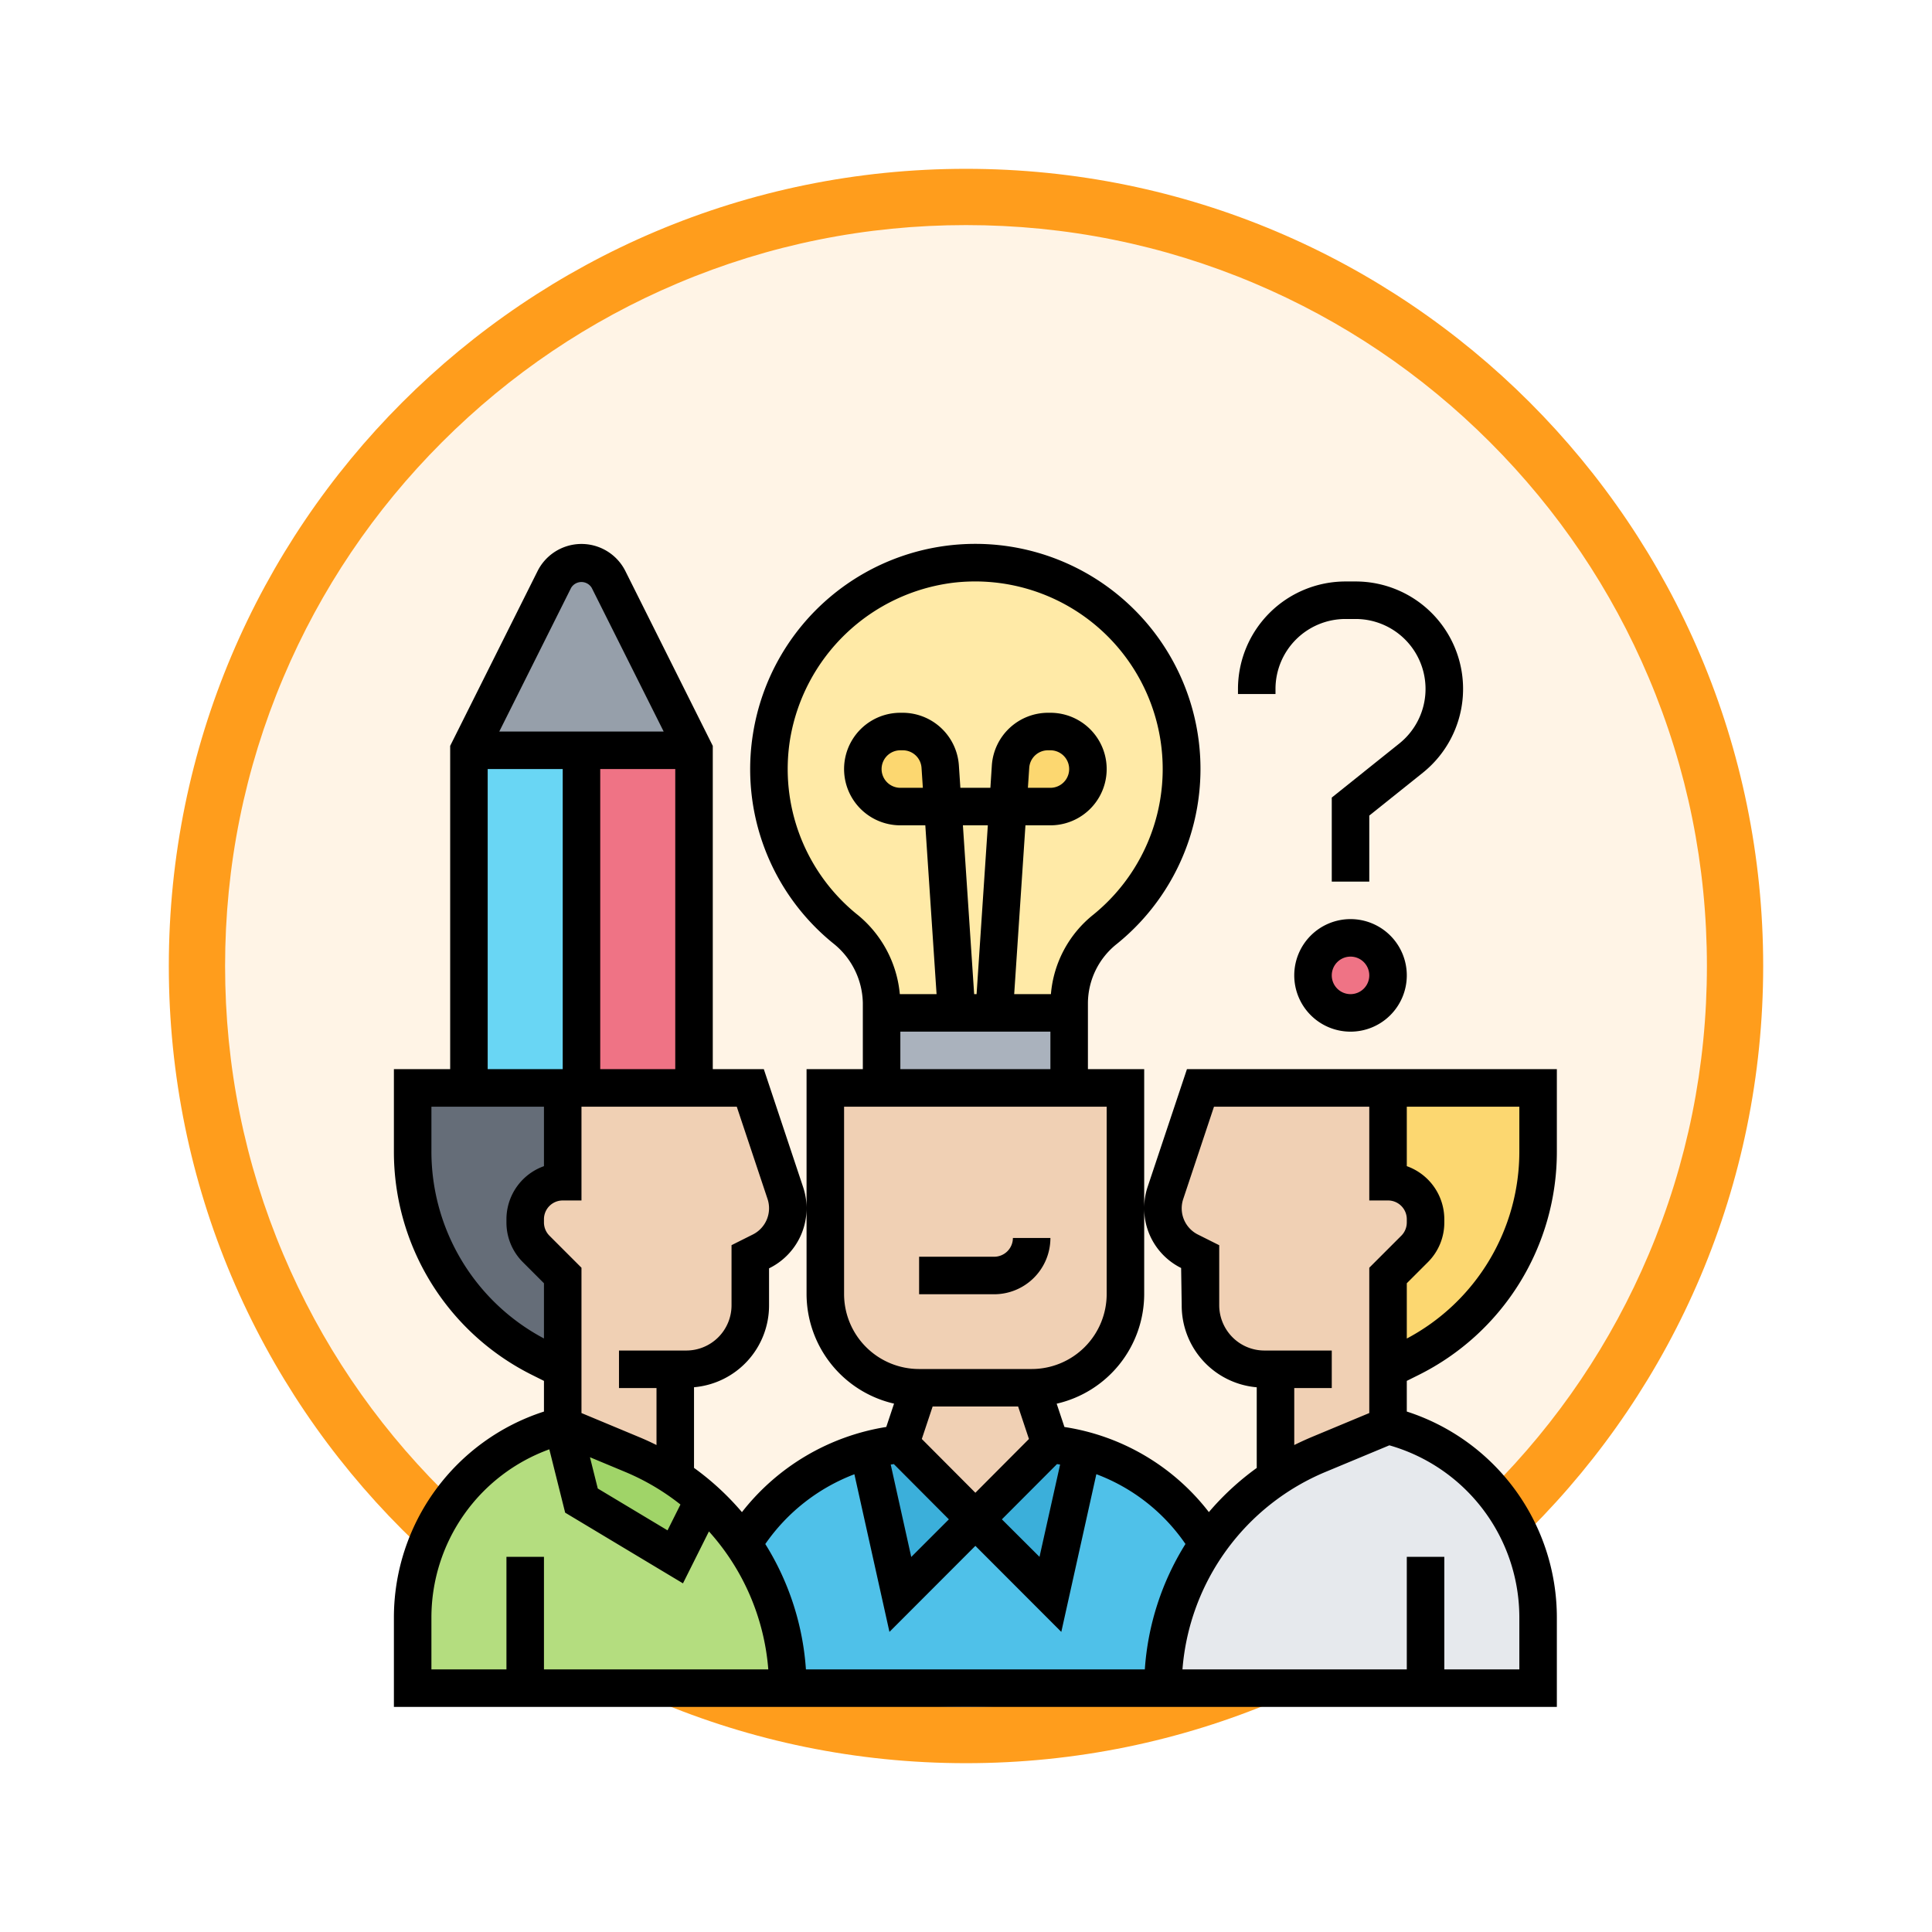 <svg xmlns="http://www.w3.org/2000/svg" xmlns:xlink="http://www.w3.org/1999/xlink" width="103" height="103" viewBox="0 0 103 103">
  <defs>
    <filter id="Path_978624" x="0" y="0" width="103" height="103" filterUnits="userSpaceOnUse">
      <feOffset dy="3" input="SourceAlpha"/>
      <feGaussianBlur stdDeviation="3" result="blur"/>
      <feFlood flood-opacity="0.161"/>
      <feComposite operator="in" in2="blur"/>
      <feComposite in="SourceGraphic"/>
    </filter>
  </defs>
  <g id="Group_1218540" data-name="Group 1218540" transform="translate(-616 -10886)">
    <g id="Group_1218342" data-name="Group 1218342">
      <g id="Group_1217676" data-name="Group 1217676" transform="translate(625 10892)">
        <g id="Group_1215797" data-name="Group 1215797">
          <g id="Group_1208646" data-name="Group 1208646">
            <g id="Group_1180764" data-name="Group 1180764">
              <g id="Group_1179463" data-name="Group 1179463">
                <g id="Group_1144531" data-name="Group 1144531">
                  <g transform="matrix(1, 0, 0, 1, -9, -6)" filter="url(#Path_978624)">
                    <g id="Path_978624-2" data-name="Path 978624" transform="translate(9 6)" fill="#fff4e6">
                      <path d="M 42.5 83.5 C 36.964 83.5 31.595 82.416 26.541 80.279 C 21.659 78.214 17.274 75.257 13.509 71.491 C 9.743 67.726 6.786 63.341 4.721 58.459 C 2.584 53.405 1.5 48.036 1.5 42.5 C 1.5 36.964 2.584 31.595 4.721 26.541 C 6.786 21.659 9.743 17.274 13.509 13.509 C 17.274 9.743 21.659 6.786 26.541 4.721 C 31.595 2.584 36.964 1.5 42.5 1.5 C 48.036 1.5 53.405 2.584 58.459 4.721 C 63.341 6.786 67.726 9.743 71.491 13.509 C 75.257 17.274 78.214 21.659 80.279 26.541 C 82.416 31.595 83.5 36.964 83.5 42.5 C 83.5 48.036 82.416 53.405 80.279 58.459 C 78.214 63.341 75.257 67.726 71.491 71.491 C 67.726 75.257 63.341 78.214 58.459 80.279 C 53.405 82.416 48.036 83.5 42.5 83.5 Z" stroke="none"/>
                      <path d="M 42.5 3 C 37.166 3 31.994 4.044 27.126 6.103 C 22.422 8.092 18.198 10.941 14.569 14.569 C 10.941 18.198 8.092 22.422 6.103 27.126 C 4.044 31.994 3 37.166 3 42.5 C 3 47.834 4.044 53.006 6.103 57.874 C 8.092 62.578 10.941 66.802 14.569 70.431 C 18.198 74.059 22.422 76.908 27.126 78.897 C 31.994 80.956 37.166 82 42.5 82 C 47.834 82 53.006 80.956 57.874 78.897 C 62.578 76.908 66.802 74.059 70.431 70.431 C 74.059 66.802 76.908 62.578 78.897 57.874 C 80.956 53.006 82 47.834 82 42.5 C 82 37.166 80.956 31.994 78.897 27.126 C 76.908 22.422 74.059 18.198 70.431 14.569 C 66.802 10.941 62.578 8.092 57.874 6.103 C 53.006 4.044 47.834 3 42.5 3 M 42.5 0 C 65.972 0 85 19.028 85 42.5 C 85 65.972 65.972 85 42.5 85 C 19.028 85 0 65.972 0 42.5 C 0 19.028 19.028 0 42.5 0 Z" stroke="none" fill="#ff9d1c"/>
                    </g>
                  </g>
                </g>
              </g>
            </g>
          </g>
        </g>
      </g>
      <g id="idea-genial" transform="translate(636 10914)">
        <g id="Group_1218340" data-name="Group 1218340">
          <g id="Group_1218320" data-name="Group 1218320">
            <path id="Path_1090508" data-name="Path 1090508" d="M48,50.79a12.247,12.247,0,0,1,2.31-1.25L54,48a10.569,10.569,0,0,1,8,10.25V62H42a13.417,13.417,0,0,1,2.44-7.73A13.251,13.251,0,0,1,48,50.79Z" fill="#e6e9ed"/>
          </g>
          <g id="Group_1218321" data-name="Group 1218321">
            <path id="Path_1090509" data-name="Path 1090509" d="M44.44,54.27A13.417,13.417,0,0,0,42,62H22a13.436,13.436,0,0,0-2.41-7.69,11.339,11.339,0,0,1,3.51-3.62,11.118,11.118,0,0,1,3.19-1.39L28,57l4-4,4,4,1.71-7.7a10.969,10.969,0,0,1,3.13,1.36,11.1,11.1,0,0,1,3.49,3.53Z" fill="#4fc1e9"/>
          </g>
          <g id="Group_1218322" data-name="Group 1218322">
            <path id="Path_1090510" data-name="Path 1090510" d="M37.71,49.3,36,57l-4-4,4-4.01A10.537,10.537,0,0,1,37.71,49.3Z" fill="#3bafda"/>
          </g>
          <g id="Group_1218323" data-name="Group 1218323">
            <path id="Path_1090511" data-name="Path 1090511" d="M28,48.99,32,53l-4,4-1.71-7.7A10.537,10.537,0,0,1,28,48.99Z" fill="#3bafda"/>
          </g>
          <g id="Group_1218324" data-name="Group 1218324">
            <path id="Path_1090512" data-name="Path 1090512" d="M8,62H2V58.25A10.579,10.579,0,0,1,10,48l1,4,5,3,1.52-3.03a12.809,12.809,0,0,1,2.07,2.34A13.436,13.436,0,0,1,22,62Z" fill="#b4dd7f"/>
          </g>
          <g id="Group_1218325" data-name="Group 1218325">
            <path id="Path_1090513" data-name="Path 1090513" d="M16,50.79a10.681,10.681,0,0,1,1.52,1.18L16,55l-5-3-1-4,3.69,1.54A12.247,12.247,0,0,1,16,50.79Z" fill="#a0d468"/>
          </g>
          <g id="Group_1218326" data-name="Group 1218326">
            <path id="Path_1090514" data-name="Path 1090514" d="M10,40v5l-1.17-.58A12.387,12.387,0,0,1,2,33.36V30h8v5a2.006,2.006,0,0,0-2,2v.17a2.006,2.006,0,0,0,.59,1.42Z" fill="#656d78"/>
          </g>
          <g id="Group_1218327" data-name="Group 1218327">
            <path id="Path_1090515" data-name="Path 1090515" d="M62,30v3.36a12.387,12.387,0,0,1-6.83,11.06L54,45V40l1.41-1.41A2.006,2.006,0,0,0,56,37.17V37a2.006,2.006,0,0,0-2-2V30Z" fill="#fcd770"/>
          </g>
          <g id="Group_1218328" data-name="Group 1218328">
            <path id="Path_1090516" data-name="Path 1090516" d="M48,45h-.59A3.414,3.414,0,0,1,44,41.59V39l-.58-.29A2.567,2.567,0,0,1,42,36.42a2.455,2.455,0,0,1,.13-.81L44,30H54v5a2.006,2.006,0,0,1,2,2v.17a2.006,2.006,0,0,1-.59,1.42L54,40v8l-3.69,1.54A12.247,12.247,0,0,0,48,50.79Z" fill="#f0d0b4"/>
          </g>
          <g id="Group_1218329" data-name="Group 1218329">
            <path id="Path_1090517" data-name="Path 1090517" d="M35,45.99l1,3L32,53l-4-4.01,1-3Z" fill="#f0d0b4"/>
          </g>
          <g id="Group_1218330" data-name="Group 1218330">
            <path id="Path_1090518" data-name="Path 1090518" d="M40,36.42v4.57a5,5,0,0,1-5,5H29a5,5,0,0,1-5-5V30H40Z" fill="#f0d0b4"/>
          </g>
          <g id="Group_1218331" data-name="Group 1218331">
            <path id="Path_1090519" data-name="Path 1090519" d="M16,45v5.79a12.247,12.247,0,0,0-2.31-1.25L10,48V40L8.59,38.59A2.006,2.006,0,0,1,8,37.17V37a2.006,2.006,0,0,1,2-2V30H20l1.87,5.61a2.455,2.455,0,0,1,.13.81,2.567,2.567,0,0,1-1.42,2.29L20,39v2.59A3.414,3.414,0,0,1,16.59,45Z" fill="#f0d0b4"/>
          </g>
          <g id="Group_1218332" data-name="Group 1218332">
            <path id="Path_1090520" data-name="Path 1090520" d="M11,12V30H5V12Z" fill="#69d6f4"/>
          </g>
          <g id="Group_1218333" data-name="Group 1218333">
            <path id="Path_1090521" data-name="Path 1090521" d="M11,12h6V30H11Z" fill="#ef7385"/>
          </g>
          <g id="Group_1218334" data-name="Group 1218334">
            <path id="Path_1090522" data-name="Path 1090522" d="M12.45,2.89,17,12H5L9.55,2.89a1.626,1.626,0,0,1,2.9,0Z" fill="#969faa"/>
          </g>
          <g id="Group_1218335" data-name="Group 1218335">
            <path id="Path_1090523" data-name="Path 1090523" d="M37,26v4H27V26H37Z" fill="#aab2bd"/>
          </g>
          <g id="Group_1218336" data-name="Group 1218336">
            <path id="Path_1090524" data-name="Path 1090524" d="M30.73,2.07a11,11,0,0,0-5.69,19.44A5.148,5.148,0,0,1,27,25.47V26H37v-.53a5.065,5.065,0,0,1,1.92-3.93A11,11,0,0,0,30.73,2.07Z" fill="#ffeaa7"/>
          </g>
          <g id="Group_1218337" data-name="Group 1218337">
            <path id="Path_1090525" data-name="Path 1090525" d="M37.41,11.59A1.955,1.955,0,0,1,38,13a2.006,2.006,0,0,1-2,2H33.74l.14-2.13A2,2,0,0,1,35.87,11H36a1.955,1.955,0,0,1,1.41.59Z" fill="#fcd770"/>
          </g>
          <g id="Group_1218338" data-name="Group 1218338">
            <circle id="Ellipse_14467" data-name="Ellipse 14467" cx="2" cy="2" r="2" transform="translate(50 22)" fill="#ef7385"/>
          </g>
          <g id="Group_1218339" data-name="Group 1218339">
            <path id="Path_1090526" data-name="Path 1090526" d="M30.12,12.87,30.26,15H28a2.015,2.015,0,0,1-2-2,2.006,2.006,0,0,1,2-2h.13a2,2,0,0,1,1.99,1.87Z" fill="#fcd770"/>
          </g>
        </g>
        <g id="Group_1218341" data-name="Group 1218341">
          <path id="Path_1090527" data-name="Path 1090527" d="M55.614,45.312A13.288,13.288,0,0,0,63,33.361V29H43.279l-2.1,6.29A3.592,3.592,0,0,0,41,36.416,3.543,3.543,0,0,0,42.969,39.6L43,41.586a4.372,4.372,0,0,0,4,4.374v4.3a14.463,14.463,0,0,0-2.552,2.354,12.012,12.012,0,0,0-7.7-4.537l-.414-1.243A6.007,6.007,0,0,0,41,40.986V29H38V25.47a4.057,4.057,0,0,1,1.544-3.149A11.988,11.988,0,0,0,40,4.054,12,12,0,0,0,20.147,11.1,11.948,11.948,0,0,0,24.405,22.28,4.158,4.158,0,0,1,26,25.473V29H23V40.986a6.007,6.007,0,0,0,4.664,5.845l-.415,1.244a12.2,12.2,0,0,0-7.694,4.541A14.48,14.48,0,0,0,17,50.257v-4.3a4.375,4.375,0,0,0,4-4.374V39.618l.031-.015a3.563,3.563,0,0,0,1.786-4.314L20.721,29H18V11.764L13.342,2.448a2.618,2.618,0,0,0-4.684,0L4,11.764V29H1v4.361A13.288,13.288,0,0,0,8.386,45.312L9,45.619v1.635A11.54,11.54,0,0,0,1,58.247V63H63V58.246a11.54,11.54,0,0,0-8-10.993V45.618ZM61,33.361a11.283,11.283,0,0,1-6,10V40.414l1.121-1.121A2.978,2.978,0,0,0,57,37.171V37a3.006,3.006,0,0,0-2-2.829V31h6ZM49,46h2V44H47.413a2.4,2.4,0,0,1-1.705-.707A2.427,2.427,0,0,1,45,41.586v-3.2l-1.136-.569a1.562,1.562,0,0,1-.784-1.891L44.721,31H53v5h1a1,1,0,0,1,1,1v.171a1,1,0,0,1-.293.708L53,39.586v7.747l-3.077,1.282q-.471.2-.923.423ZM32,51.583l-2.856-2.867.577-1.731h4.558l.577,1.731Zm-4.348-1.529L30.587,53l-2.006,2.006L27.487,50.08Zm8.7,0,.165.026L35.419,55,33.413,53ZM25.671,20.732a9.97,9.97,0,0,1-3.548-9.33,10.073,10.073,0,0,1,8.72-8.338,10,10,0,0,1,7.444,17.7A6.061,6.061,0,0,0,36.027,25H34.069l.6-9H36a3,3,0,0,0,0-6h-.129a3.008,3.008,0,0,0-2.993,2.8L32.8,14H31.2l-.08-1.2A3.008,3.008,0,0,0,28.129,10H28a3,3,0,1,0,0,6h1.331l.6,9H27.972a6.183,6.183,0,0,0-2.3-4.268ZM31.935,25l-.6-9h1.329l-.6,9ZM34.8,14l.071-1.066a1,1,0,0,1,1-.934H36a1,1,0,0,1,0,2Zm-5.6,0H28a1,1,0,0,1,0-2h.129a1,1,0,0,1,1,.934ZM28,27h8v2H28ZM25,40.986V31H39v9.986a4,4,0,0,1-4,4H29a4,4,0,0,1-4-4ZM16.277,52.21l-.689,1.377-3.719-2.231-.417-1.667,1.855.773A12.515,12.515,0,0,1,16.277,52.21ZM20.92,35.921a1.565,1.565,0,0,1-.784,1.893L19,38.383v3.2A2.412,2.412,0,0,1,16.587,44H13v2h2v3.039q-.451-.227-.923-.423L11,47.333V39.586L9.293,37.879A1,1,0,0,1,9,37.171V37a1,1,0,0,1,1-1h1V31h8.279ZM12,29V13h4V29ZM10.447,3.341a.641.641,0,0,1,1.1,0L15.382,11H6.618ZM6,13h4V29H6ZM3,33.361V31H9v3.171A3.006,3.006,0,0,0,7,37v.171a2.982,2.982,0,0,0,.879,2.122L9,40.414v2.943a11.284,11.284,0,0,1-6-10ZM9,61V55H7v6H3V58.246a9.543,9.543,0,0,1,6.286-8.979l.844,3.377,6.281,3.769,1.384-2.769A12.449,12.449,0,0,1,20.96,61Zm13.966,0A14.461,14.461,0,0,0,20.8,54.316a10.18,10.18,0,0,1,4.75-3.72L27.419,59,32,54.414,36.581,59l1.868-8.407A10.025,10.025,0,0,1,43.2,54.314,14.455,14.455,0,0,0,41.034,61ZM61,58.246V61H57V55H55v6H43.04a12.463,12.463,0,0,1,7.653-10.539l3.378-1.407A9.547,9.547,0,0,1,61,58.246Z"/>
          <path id="Path_1090528" data-name="Path 1090528" d="M36,38H34a1,1,0,0,1-1,1H29v2h4A3,3,0,0,0,36,38Z"/>
          <path id="Path_1090529" data-name="Path 1090529" d="M49,24a3,3,0,1,0,3-3A3,3,0,0,0,49,24Zm4,0a1,1,0,1,1-1-1A1,1,0,0,1,53,24Z"/>
          <path id="Path_1090530" data-name="Path 1090530" d="M48,8.728A3.732,3.732,0,0,1,51.728,5h.545A3.728,3.728,0,0,1,54.6,11.639L51,14.52V19h2V15.48l2.85-2.28A5.727,5.727,0,0,0,52.272,3h-.545A5.734,5.734,0,0,0,46,8.728V9h2Z"/>
        </g>
      </g>
    </g>
  </g>
</svg>
